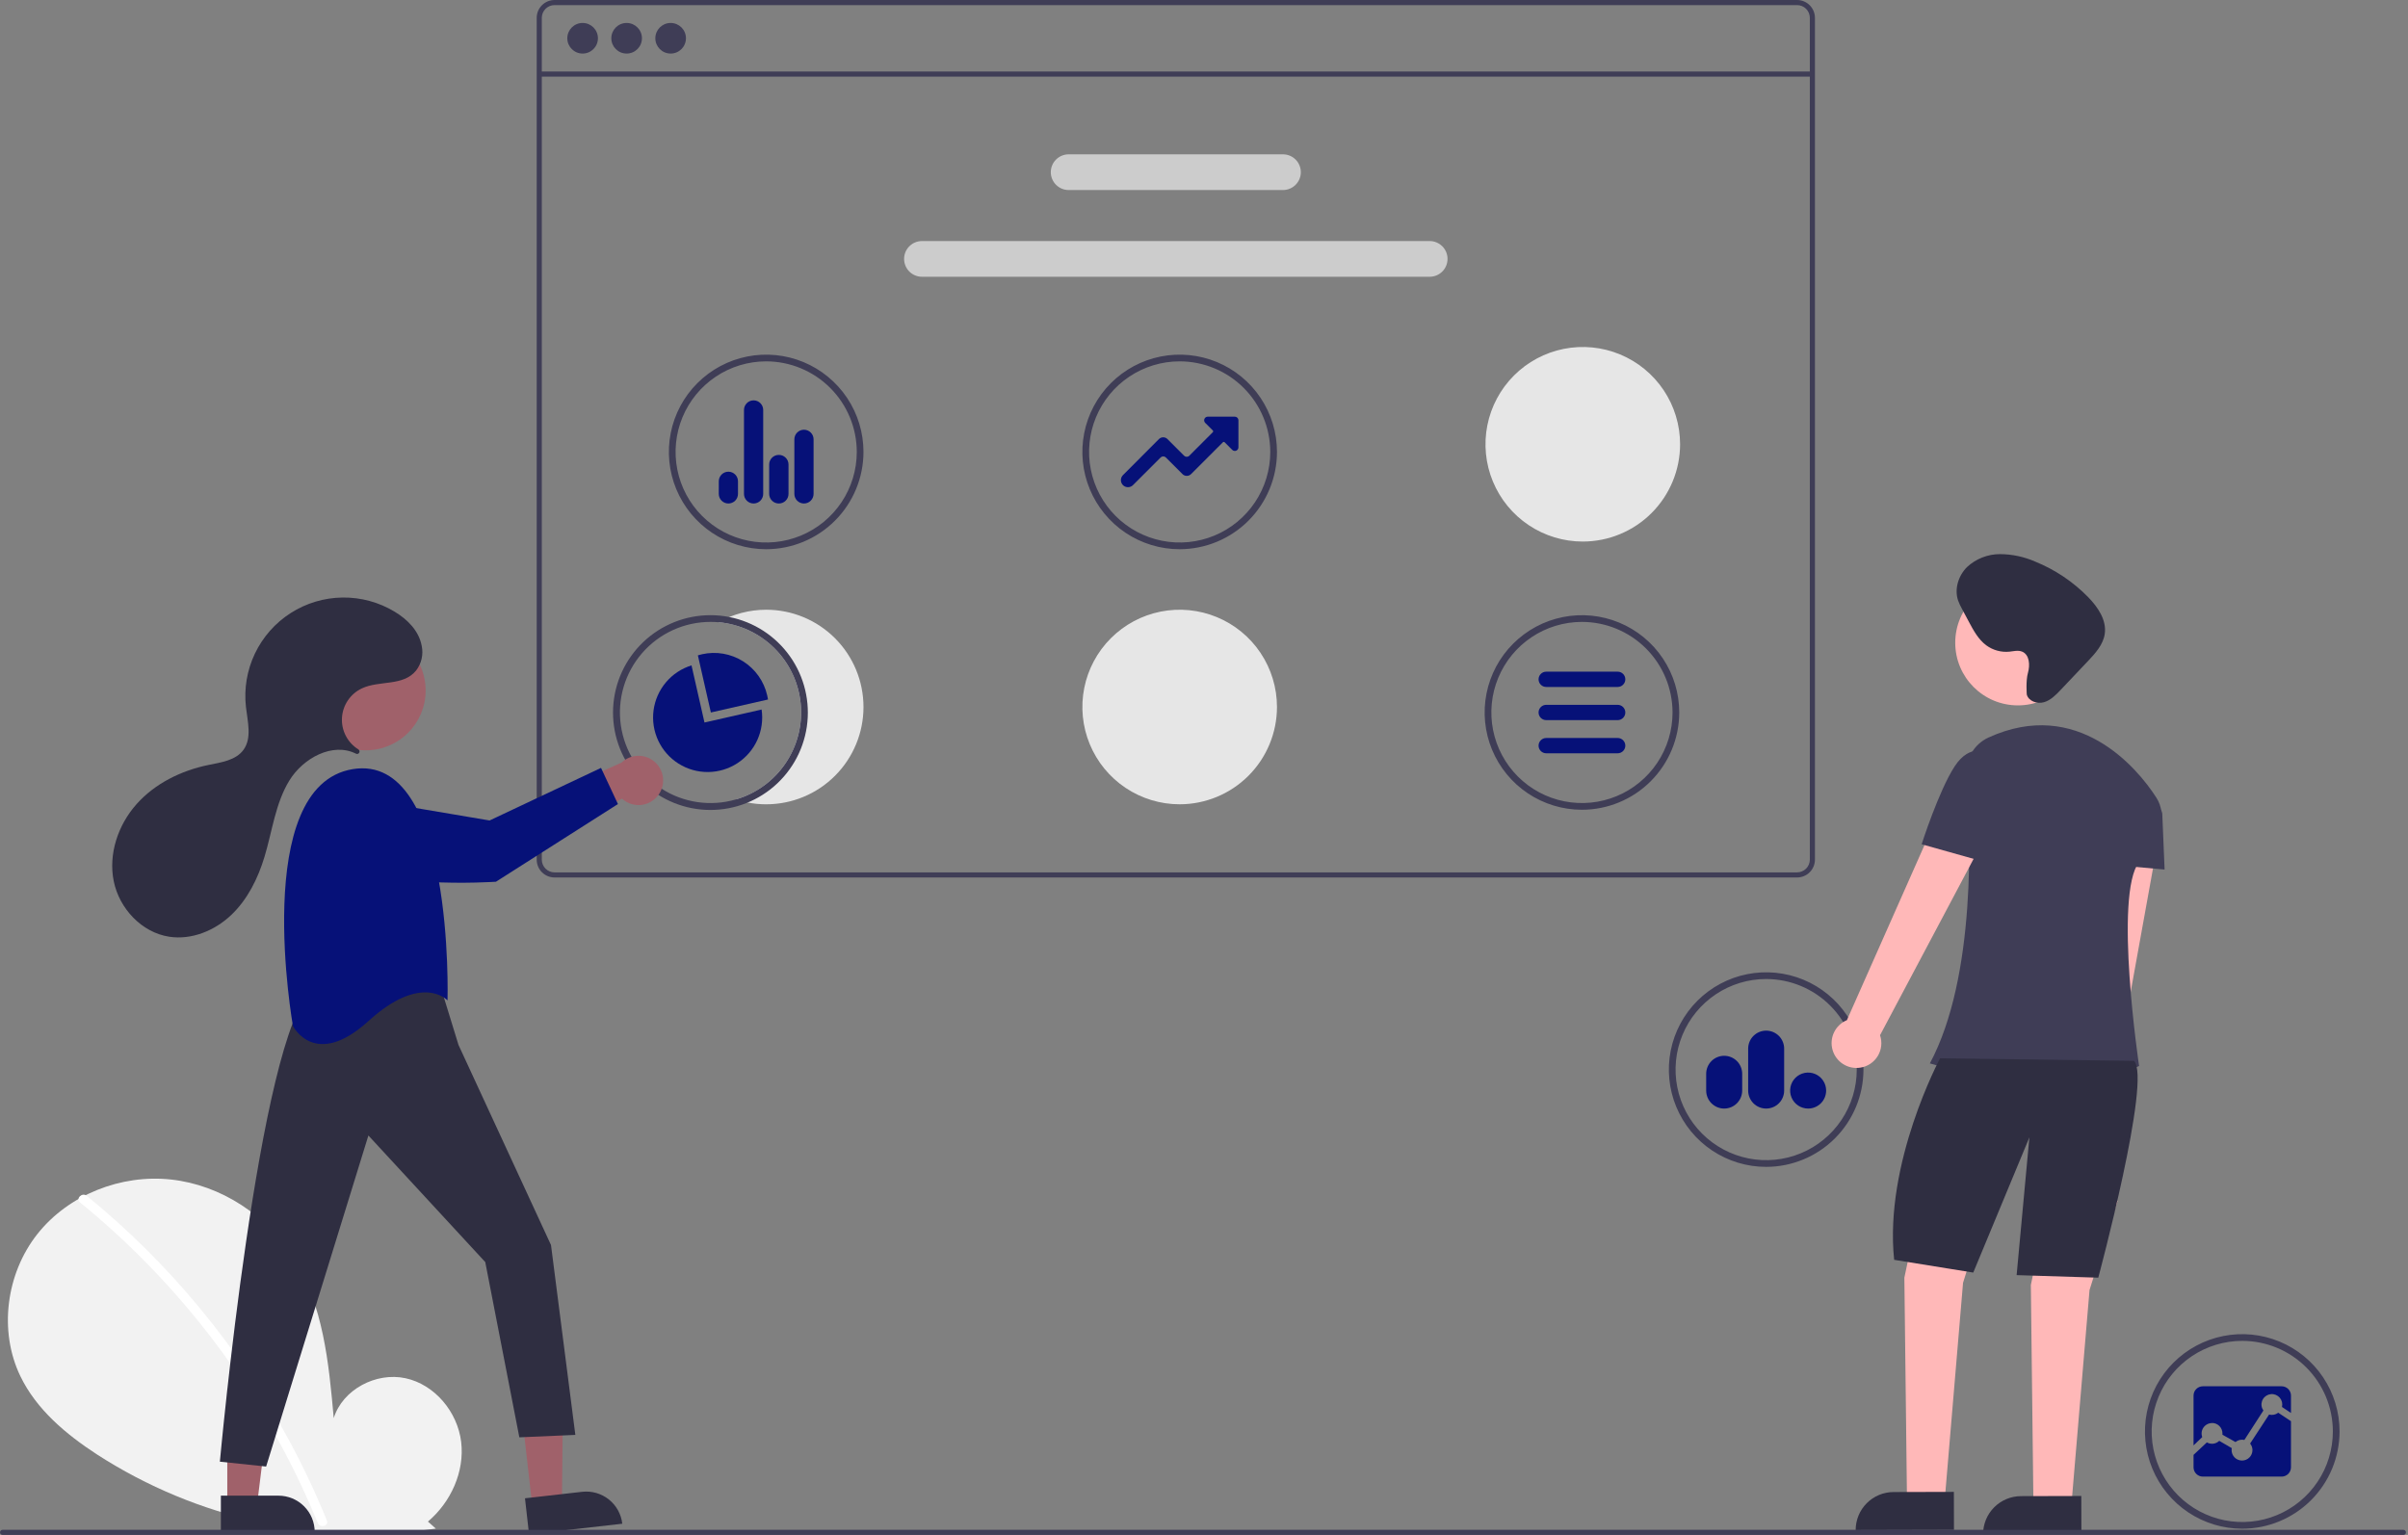<svg width="527" height="336" viewBox="0 0 527 336" fill="none" xmlns="http://www.w3.org/2000/svg">
<rect x="0" y="0" width="527" height="336" fill="#808080" stroke="none"/>
<g clip-path="url(#clip0_62_6545)">
<path d="M93.653 333.077C98.674 328.834 101.724 322.131 100.924 315.606C100.124 309.081 95.17 303.083 88.744 301.697C82.318 300.312 74.992 304.147 73.04 310.425C71.966 298.322 70.728 285.712 64.294 275.406C58.468 266.074 48.377 259.396 37.44 258.201C26.503 257.007 14.988 261.519 8.168 270.151C1.347 278.783 -0.323 291.332 4.454 301.243C7.973 308.543 14.457 313.977 21.25 318.397C43.2 332.56 69.527 338.319 95.387 334.616L93.653 333.077Z" fill="#F2F2F2"/>
<path d="M18.983 261.769C28.007 269.119 36.285 277.34 43.699 286.312C51.114 295.275 57.641 304.936 63.191 315.159C66.292 320.894 69.079 326.794 71.537 332.833C72.039 334.061 70.044 334.596 69.548 333.381C65.194 322.735 59.806 312.541 53.462 302.946C47.15 293.386 39.925 284.46 31.889 276.295C27.344 271.679 22.548 267.317 17.524 263.227C16.494 262.389 17.961 260.937 18.983 261.769V261.769Z" fill="white"/>
<path d="M393.297 0H121.366C120.33 0.001 119.336 0.413 118.604 1.146C117.871 1.879 117.459 2.872 117.458 3.909V188.174C117.459 189.21 117.871 190.204 118.604 190.936C119.336 191.669 120.33 192.081 121.366 192.082H393.297C394.333 192.081 395.327 191.669 396.059 190.936C396.792 190.204 397.204 189.21 397.206 188.174V3.909C397.204 2.872 396.792 1.879 396.059 1.146C395.327 0.413 394.333 0.001 393.297 0V0ZM396.089 188.174C396.088 188.914 395.794 189.624 395.271 190.148C394.747 190.671 394.037 190.965 393.297 190.966H121.366C120.626 190.965 119.916 190.671 119.392 190.148C118.869 189.624 118.575 188.914 118.574 188.174V3.909C118.575 3.168 118.869 2.458 119.392 1.935C119.916 1.411 120.626 1.117 121.366 1.117H393.297C394.037 1.117 394.747 1.411 395.271 1.935C395.794 2.458 396.088 3.168 396.089 3.909V188.174Z" fill="#3F3D56"/>
<path d="M396.647 15.657H118.016V16.774H396.647V15.657Z" fill="#3F3D56"/>
<path d="M127.508 11.726C129.359 11.726 130.859 10.226 130.859 8.376C130.859 6.525 129.359 5.025 127.508 5.025C125.658 5.025 124.158 6.525 124.158 8.376C124.158 10.226 125.658 11.726 127.508 11.726Z" fill="#3F3D56"/>
<path d="M137.14 11.726C138.991 11.726 140.491 10.226 140.491 8.376C140.491 6.525 138.991 5.025 137.14 5.025C135.29 5.025 133.79 6.525 133.79 8.376C133.79 10.226 135.29 11.726 137.14 11.726Z" fill="#3F3D56"/>
<path d="M146.772 11.726C148.623 11.726 150.123 10.226 150.123 8.376C150.123 6.525 148.623 5.025 146.772 5.025C144.922 5.025 143.422 6.525 143.422 8.376C143.422 10.226 144.922 11.726 146.772 11.726Z" fill="#3F3D56"/>
<path d="M280.783 41.599H233.879C232.843 41.599 231.849 41.187 231.116 40.454C230.383 39.721 229.971 38.727 229.971 37.691C229.971 36.654 230.383 35.66 231.116 34.927C231.849 34.194 232.843 33.782 233.879 33.782H280.783C281.82 33.782 282.814 34.194 283.547 34.927C284.28 35.66 284.692 36.654 284.692 37.691C284.692 38.727 284.28 39.721 283.547 40.454C282.814 41.187 281.82 41.599 280.783 41.599V41.599Z" fill="#CCCCCC"/>
<path d="M312.89 60.584H201.773C200.736 60.584 199.742 60.172 199.009 59.439C198.276 58.706 197.864 57.712 197.864 56.675C197.864 55.639 198.276 54.645 199.009 53.912C199.742 53.179 200.736 52.767 201.773 52.767H312.89C313.927 52.767 314.921 53.179 315.654 53.912C316.387 54.645 316.799 55.639 316.799 56.675C316.799 57.712 316.387 58.706 315.654 59.439C314.921 60.172 313.927 60.584 312.89 60.584Z" fill="#CCCCCC"/>
<path d="M346.215 177.258C342.003 177.258 337.886 176.009 334.384 173.669C330.882 171.329 328.152 168.003 326.54 164.112C324.929 160.221 324.507 155.939 325.329 151.808C326.15 147.677 328.178 143.883 331.157 140.904C334.135 137.926 337.929 135.898 342.06 135.076C346.191 134.255 350.473 134.676 354.364 136.288C358.255 137.9 361.581 140.629 363.921 144.131C366.261 147.633 367.51 151.751 367.51 155.963C367.504 161.608 365.258 167.021 361.266 171.014C357.274 175.006 351.861 177.252 346.215 177.258V177.258ZM346.215 136.136C342.293 136.136 338.46 137.299 335.2 139.477C331.939 141.656 329.398 144.752 327.897 148.375C326.397 151.998 326.004 155.985 326.769 159.831C327.534 163.677 329.422 167.209 332.195 169.982C334.968 172.755 338.501 174.643 342.347 175.408C346.193 176.173 350.179 175.781 353.802 174.28C357.425 172.779 360.522 170.238 362.7 166.978C364.879 163.717 366.042 159.884 366.042 155.963C366.036 150.706 363.945 145.666 360.228 141.949C356.511 138.233 351.471 136.142 346.215 136.136V136.136Z" fill="#3F3D56"/>
<path d="M167.681 120.224C163.469 120.224 159.352 118.975 155.85 116.635C152.348 114.295 149.618 110.969 148.006 107.078C146.395 103.186 145.973 98.904 146.795 94.774C147.616 90.643 149.644 86.848 152.623 83.87C155.601 80.892 159.395 78.864 163.526 78.042C167.657 77.22 171.939 77.642 175.83 79.254C179.721 80.865 183.047 83.595 185.387 87.097C187.727 90.599 188.976 94.716 188.976 98.928C188.97 104.574 186.724 109.987 182.732 113.979C178.74 117.972 173.327 120.217 167.681 120.224V120.224ZM167.681 79.101C163.759 79.101 159.926 80.264 156.666 82.443C153.405 84.621 150.864 87.718 149.363 91.341C147.863 94.964 147.47 98.95 148.235 102.796C149 106.642 150.888 110.175 153.661 112.948C156.434 115.721 159.967 117.609 163.813 118.374C167.659 119.139 171.645 118.746 175.268 117.246C178.891 115.745 181.988 113.204 184.166 109.943C186.345 106.683 187.508 102.849 187.508 98.928C187.502 93.672 185.411 88.632 181.694 84.915C177.977 81.198 172.937 79.107 167.681 79.101V79.101Z" fill="#3F3D56"/>
<path d="M175.953 110.217C175.395 110.217 174.86 109.996 174.466 109.602C174.071 109.208 173.849 108.674 173.848 108.116V96.168C173.849 95.611 174.07 95.076 174.464 94.683C174.858 94.289 175.392 94.067 175.949 94.067H175.953C176.51 94.067 177.044 94.289 177.438 94.683C177.832 95.076 178.053 95.611 178.054 96.168V108.116C178.053 108.673 177.832 109.207 177.438 109.601C177.044 109.995 176.51 110.216 175.953 110.217ZM170.467 110.217C170.189 110.22 169.913 110.168 169.655 110.063C169.397 109.959 169.163 109.805 168.965 109.61C168.767 109.414 168.609 109.182 168.501 108.926C168.393 108.669 168.337 108.394 168.336 108.116V101.68C168.337 101.123 168.558 100.589 168.952 100.195C169.346 99.801 169.88 99.579 170.437 99.579H170.467C171.024 99.579 171.558 99.801 171.952 100.195C172.346 100.589 172.567 101.123 172.568 101.68V108.116C172.567 108.673 172.346 109.207 171.952 109.601C171.558 109.995 171.024 110.216 170.467 110.217V110.217ZM164.929 110.217C164.371 110.217 163.836 109.996 163.442 109.602C163.047 109.208 162.825 108.674 162.824 108.116V89.74C162.825 89.183 163.046 88.649 163.44 88.255C163.834 87.862 164.368 87.64 164.925 87.639H164.929C165.486 87.64 166.02 87.862 166.413 88.255C166.807 88.649 167.029 89.183 167.029 89.74V108.116C167.029 108.673 166.807 109.207 166.413 109.601C166.02 109.995 165.486 110.216 164.929 110.217V110.217ZM159.411 110.217C159.135 110.217 158.861 110.163 158.606 110.058C158.351 109.952 158.119 109.797 157.923 109.602C157.728 109.407 157.573 109.175 157.468 108.919C157.362 108.664 157.308 108.391 157.308 108.114L157.31 105.355C157.311 104.797 157.532 104.263 157.926 103.869C158.32 103.475 158.855 103.254 159.412 103.255C159.969 103.255 160.503 103.476 160.897 103.871C161.291 104.265 161.512 104.799 161.512 105.356V108.116C161.511 108.673 161.29 109.207 160.896 109.601C160.502 109.995 159.968 110.216 159.411 110.217V110.217Z" fill="#061178"/>
<path d="M490.727 334.641C486.516 334.641 482.398 333.392 478.896 331.052C475.394 328.712 472.665 325.386 471.053 321.495C469.441 317.604 469.019 313.322 469.841 309.191C470.663 305.06 472.691 301.266 475.669 298.288C478.647 295.309 482.442 293.281 486.573 292.459C490.704 291.638 494.985 292.06 498.877 293.671C502.768 295.283 506.094 298.013 508.434 301.515C510.774 305.017 512.023 309.134 512.023 313.346C512.016 318.992 509.771 324.405 505.778 328.397C501.786 332.389 496.373 334.635 490.727 334.641ZM490.727 293.519C486.806 293.519 482.973 294.682 479.712 296.86C476.452 299.039 473.91 302.135 472.41 305.758C470.909 309.381 470.517 313.368 471.282 317.214C472.047 321.06 473.935 324.593 476.708 327.365C479.48 330.138 483.013 332.026 486.859 332.792C490.705 333.557 494.692 333.164 498.315 331.663C501.938 330.163 505.034 327.621 507.213 324.361C509.391 321.1 510.554 317.267 510.554 313.346C510.548 308.089 508.457 303.05 504.74 299.333C501.023 295.616 495.984 293.525 490.727 293.519V293.519Z" fill="#3F3D56"/>
<path d="M496.598 309.65L492.446 315.998C492.779 316.403 492.961 316.912 492.959 317.436C492.958 318.041 492.717 318.621 492.289 319.049C491.86 319.477 491.28 319.717 490.675 319.717C490.07 319.717 489.489 319.477 489.061 319.049C488.633 318.621 488.392 318.041 488.391 317.436C488.392 317.289 488.405 317.143 488.43 316.998L485.69 315.402C485.336 315.744 484.881 315.963 484.392 316.025C483.904 316.086 483.408 315.988 482.981 315.744L480.065 318.475V321.198C480.066 321.736 480.28 322.252 480.661 322.633C481.041 323.015 481.557 323.23 482.095 323.232H499.355C499.894 323.23 500.41 323.015 500.791 322.634C501.172 322.253 501.387 321.737 501.39 321.198V311.101L498.601 309.247C498.321 309.464 497.995 309.614 497.647 309.684C497.299 309.754 496.94 309.742 496.598 309.65H496.598Z" fill="#061178"/>
<path d="M484.107 311.491C484.713 311.491 485.294 311.732 485.722 312.16C486.151 312.589 486.391 313.17 486.391 313.775V313.775V314.069L489.25 315.669C489.658 315.335 490.169 315.152 490.697 315.152C490.863 315.153 491.029 315.171 491.192 315.205L495.353 308.764C495.145 308.472 495.009 308.135 494.956 307.781C494.903 307.427 494.935 307.065 495.048 306.725C495.161 306.385 495.353 306.076 495.609 305.825C495.864 305.573 496.175 305.385 496.516 305.276C496.858 305.168 497.22 305.141 497.574 305.199C497.927 305.257 498.262 305.397 498.551 305.609C498.841 305.821 499.076 306.098 499.237 306.417C499.399 306.737 499.483 307.091 499.482 307.449C499.482 307.631 499.462 307.811 499.421 307.988L501.39 309.304V305.494C501.387 304.955 501.172 304.439 500.791 304.058C500.41 303.677 499.894 303.462 499.355 303.459H482.095C481.557 303.462 481.041 303.677 480.661 304.058C480.28 304.439 480.066 304.955 480.065 305.494V316.406L481.968 314.582C481.841 314.237 481.799 313.867 481.845 313.503C481.892 313.138 482.026 312.791 482.236 312.489C482.447 312.188 482.726 311.942 483.052 311.772C483.378 311.602 483.74 311.513 484.107 311.513V311.491Z" fill="#061178"/>
<path d="M258.176 120.224C253.964 120.224 249.847 118.975 246.345 116.635C242.843 114.295 240.113 110.969 238.502 107.078C236.89 103.186 236.468 98.904 237.29 94.774C238.111 90.643 240.14 86.848 243.118 83.87C246.096 80.892 249.89 78.864 254.021 78.042C258.152 77.22 262.434 77.642 266.325 79.254C270.217 80.865 273.542 83.595 275.882 87.097C278.222 90.599 279.471 94.716 279.471 98.928C279.465 104.574 277.219 109.987 273.227 113.979C269.235 117.972 263.822 120.217 258.176 120.224V120.224ZM258.176 79.101C254.255 79.101 250.421 80.264 247.161 82.443C243.9 84.621 241.359 87.718 239.858 91.341C238.358 94.964 237.965 98.95 238.73 102.796C239.495 106.642 241.383 110.175 244.156 112.948C246.929 115.721 250.462 117.609 254.308 118.374C258.154 119.139 262.14 118.746 265.763 117.246C269.386 115.745 272.483 113.204 274.661 109.943C276.84 106.683 278.003 102.849 278.003 98.928C277.997 93.672 275.906 88.632 272.189 84.915C268.472 81.198 263.432 79.107 258.176 79.101V79.101Z" fill="#3F3D56"/>
<path d="M246.862 106.647C246.556 106.647 246.257 106.557 246.002 106.387C245.748 106.217 245.55 105.975 245.432 105.692C245.315 105.41 245.284 105.099 245.343 104.798C245.403 104.498 245.55 104.222 245.766 104.006L253.634 96.115C253.757 95.992 253.903 95.894 254.063 95.827C254.224 95.76 254.396 95.726 254.57 95.727H254.571C254.744 95.726 254.917 95.76 255.077 95.826C255.238 95.893 255.383 95.991 255.506 96.114L259.155 99.763C259.229 99.837 259.316 99.896 259.412 99.936C259.509 99.975 259.612 99.996 259.716 99.996H259.717C259.821 99.996 259.924 99.975 260.02 99.935C260.117 99.895 260.204 99.837 260.278 99.763L265.43 94.602C265.454 94.577 265.474 94.548 265.487 94.516C265.5 94.484 265.507 94.45 265.507 94.415C265.507 94.38 265.5 94.346 265.487 94.314C265.474 94.281 265.454 94.252 265.429 94.228L263.762 92.564C263.651 92.453 263.576 92.311 263.545 92.157C263.514 92.004 263.53 91.844 263.59 91.699C263.65 91.554 263.751 91.43 263.882 91.342C264.013 91.255 264.166 91.209 264.323 91.209H270.244C270.454 91.209 270.656 91.293 270.805 91.441C270.953 91.59 271.037 91.792 271.037 92.002V97.919C271.037 98.076 270.991 98.23 270.904 98.36C270.817 98.491 270.693 98.592 270.548 98.653C270.403 98.713 270.243 98.728 270.089 98.698C269.935 98.667 269.794 98.591 269.683 98.481L268.013 96.811C267.989 96.786 267.96 96.767 267.928 96.754C267.895 96.74 267.861 96.733 267.826 96.733C267.792 96.733 267.757 96.74 267.725 96.754C267.693 96.767 267.664 96.786 267.639 96.811L260.663 103.783C260.54 103.906 260.394 104.004 260.234 104.07C260.073 104.137 259.901 104.171 259.728 104.17H259.727C259.554 104.171 259.382 104.137 259.221 104.07C259.061 104.004 258.915 103.906 258.792 103.783L255.141 100.132C254.99 99.987 254.789 99.907 254.58 99.907C254.371 99.907 254.17 99.987 254.019 100.132L247.957 106.194C247.814 106.338 247.643 106.452 247.455 106.53C247.267 106.608 247.066 106.648 246.862 106.647V106.647Z" fill="#061178"/>
<path d="M258.176 176.061C253.964 176.061 249.847 174.812 246.345 172.473C242.843 170.133 240.113 166.807 238.502 162.915C236.89 159.024 236.468 154.742 237.29 150.611C238.111 146.481 240.14 142.686 243.118 139.708C246.096 136.73 249.89 134.701 254.021 133.88C258.152 133.058 262.434 133.48 266.325 135.092C270.217 136.703 273.542 139.433 275.882 142.935C278.222 146.437 279.471 150.554 279.471 154.766C279.465 160.412 277.219 165.825 273.227 169.817C269.235 173.809 263.822 176.055 258.176 176.061V176.061Z" fill="#E6E6E6"/>
<path d="M346.4 118.548C342.188 118.548 338.071 117.299 334.569 114.959C331.067 112.619 328.337 109.294 326.726 105.402C325.114 101.511 324.692 97.229 325.514 93.098C326.335 88.968 328.364 85.173 331.342 82.195C334.32 79.217 338.114 77.188 342.245 76.367C346.376 75.545 350.658 75.967 354.549 77.579C358.441 79.19 361.766 81.92 364.106 85.422C366.446 88.924 367.695 93.041 367.695 97.253C367.689 102.899 365.443 108.312 361.451 112.304C357.459 116.296 352.046 118.542 346.4 118.548V118.548Z" fill="#E6E6E6"/>
<path d="M167.681 133.47C164.026 133.475 160.433 134.417 157.245 136.206C161.852 136.613 166.171 138.617 169.457 141.872C172.742 145.127 174.787 149.427 175.237 154.029C175.687 158.632 174.515 163.247 171.923 167.077C169.331 170.906 165.483 173.71 161.043 175.002C161.874 175.278 162.723 175.5 163.583 175.667C164.933 175.933 166.306 176.065 167.681 176.063C173.33 176.063 178.747 173.82 182.74 169.826C186.734 165.832 188.978 160.415 188.978 154.767C188.978 149.119 186.734 143.702 182.74 139.708C178.747 135.714 173.33 133.47 167.681 133.47V133.47Z" fill="#E6E6E6"/>
<path d="M159.602 135.067C158.252 134.797 156.879 134.662 155.503 134.665C150.027 134.659 144.76 136.761 140.791 140.534C136.823 144.307 134.459 149.462 134.188 154.931C133.918 160.4 135.762 165.763 139.339 169.909C142.916 174.055 147.95 176.666 153.4 177.201C158.849 177.735 164.296 176.153 168.61 172.781C172.924 169.409 175.775 164.506 176.573 159.088C177.37 153.671 176.052 148.155 172.893 143.683C169.733 139.21 164.974 136.126 159.602 135.067V135.067ZM161.042 175.002C158.315 175.796 155.449 175.994 152.639 175.583C149.828 175.173 147.139 174.164 144.752 172.624C142.366 171.083 140.338 169.049 138.806 166.657C137.274 164.265 136.274 161.572 135.874 158.76C135.473 155.948 135.681 153.083 136.484 150.359C137.286 147.634 138.665 145.114 140.526 142.969C142.387 140.823 144.688 139.103 147.272 137.923C149.856 136.744 152.663 136.134 155.503 136.134C156.09 136.134 156.67 136.162 157.245 136.206C161.852 136.613 166.171 138.617 169.457 141.872C172.742 145.126 174.787 149.427 175.237 154.029C175.687 158.632 174.515 163.247 171.923 167.077C169.331 170.906 165.483 173.71 161.042 175.002V175.002Z" fill="#3F3D56"/>
<path d="M167.903 152.213C167.199 149.128 165.299 146.448 162.621 144.762C159.944 143.076 156.706 142.521 153.62 143.22C153.318 143.289 153.006 143.374 152.731 143.458L155.577 155.964L168.082 153.123C168.03 152.832 167.971 152.515 167.903 152.213Z" fill="#061178"/>
<path d="M166.691 155.318L154.18 158.159L151.34 145.654C149.158 146.329 147.216 147.615 145.744 149.36C144.271 151.105 143.33 153.236 143.032 155.499C142.733 157.763 143.09 160.065 144.06 162.132C145.03 164.199 146.573 165.945 148.505 167.162C150.437 168.379 152.677 169.016 154.96 168.999C157.243 168.981 159.474 168.31 161.387 167.063C163.3 165.817 164.815 164.048 165.754 161.966C166.692 159.884 167.014 157.577 166.681 155.318H166.691Z" fill="#061178"/>
<path d="M386.53 255.431C382.319 255.431 378.201 254.182 374.699 251.842C371.197 249.502 368.468 246.176 366.856 242.285C365.244 238.394 364.822 234.112 365.644 229.981C366.466 225.85 368.494 222.056 371.472 219.077C374.451 216.099 378.245 214.071 382.376 213.249C386.507 212.428 390.789 212.849 394.68 214.461C398.571 216.073 401.897 218.803 404.237 222.305C406.577 225.807 407.826 229.924 407.826 234.136C407.819 239.782 405.574 245.194 401.582 249.187C397.589 253.179 392.176 255.425 386.53 255.431V255.431ZM386.53 214.309C382.609 214.309 378.776 215.472 375.515 217.65C372.255 219.829 369.714 222.925 368.213 226.548C366.712 230.171 366.32 234.158 367.085 238.004C367.85 241.85 369.738 245.382 372.511 248.155C375.284 250.928 378.816 252.816 382.662 253.581C386.508 254.346 390.495 253.954 394.118 252.453C397.741 250.953 400.837 248.411 403.016 245.151C405.194 241.89 406.357 238.057 406.357 234.136C406.351 228.879 404.26 223.84 400.543 220.123C396.827 216.406 391.787 214.315 386.53 214.309V214.309Z" fill="#3F3D56"/>
<path d="M395.719 242.668C394.94 242.669 394.178 242.438 393.529 242.006C392.881 241.573 392.375 240.958 392.077 240.238C391.778 239.518 391.699 238.726 391.851 237.961C392.002 237.197 392.377 236.494 392.928 235.943C393.479 235.391 394.181 235.015 394.945 234.863C395.709 234.71 396.502 234.788 397.222 235.085C397.943 235.383 398.558 235.888 398.992 236.536C399.425 237.183 399.657 237.945 399.658 238.725C399.658 239.77 399.243 240.772 398.505 241.512C397.766 242.251 396.764 242.667 395.719 242.668ZM386.53 242.668C385.486 242.667 384.485 242.252 383.747 241.514C383.009 240.775 382.593 239.774 382.592 238.73V229.541C382.593 228.498 383.009 227.497 383.747 226.76C384.486 226.022 385.487 225.608 386.53 225.608C387.574 225.608 388.575 226.022 389.314 226.76C390.052 227.497 390.468 228.498 390.469 229.541V238.73C390.468 239.774 390.052 240.775 389.314 241.514C388.576 242.252 387.575 242.667 386.53 242.668V242.668ZM377.344 242.668C376.299 242.667 375.298 242.252 374.559 241.513C373.82 240.774 373.404 239.772 373.403 238.727V235.056C373.403 234.011 373.819 233.008 374.558 232.269C375.297 231.53 376.299 231.115 377.344 231.115C378.39 231.115 379.392 231.53 380.131 232.269C380.87 233.008 381.285 234.011 381.285 235.056V238.727C381.284 239.772 380.869 240.774 380.13 241.513C379.391 242.252 378.389 242.667 377.344 242.668V242.668Z" fill="#061178"/>
<path d="M116.495 329.677L122.986 328.94L123.234 303.553L113.654 304.641L116.495 329.677Z" fill="#A0616A"/>
<path d="M136.188 333.547L115.788 335.862L114.894 327.98L127.412 326.559C129.502 326.322 131.601 326.925 133.247 328.235C134.893 329.546 135.951 331.456 136.188 333.547V333.547L136.188 333.547Z" fill="#2F2E41"/>
<path d="M49.741 329.271L56.273 329.271L59.381 304.074L49.74 304.074L49.741 329.271Z" fill="#A0616A"/>
<path d="M68.872 335.336L48.341 335.337L48.341 327.405L60.939 327.404C63.043 327.404 65.061 328.24 66.548 329.727C68.036 331.215 68.872 333.232 68.872 335.336V335.336L68.872 335.336Z" fill="#2F2E41"/>
<path d="M96.61 216.592L100.34 228.725L120.588 272.541L125.916 314.102L113.661 314.635L106.201 276.271L80.625 248.563L58.246 321.029L48.122 319.964C48.122 319.964 56.647 226.184 68.37 216.592C68.37 216.592 87.552 207.534 96.61 216.592Z" fill="#2F2E41"/>
<path d="M80.065 164.243C87.293 164.243 93.152 158.384 93.152 151.156C93.152 143.928 87.293 138.069 80.065 138.069C72.837 138.069 66.978 143.928 66.978 151.156C66.978 158.384 72.837 164.243 80.065 164.243Z" fill="#A0616A"/>
<path d="M97.942 218.99C97.942 218.99 99.541 164.64 77.161 168.37C54.782 172.1 64.107 224.585 64.107 224.585C64.107 224.585 68.902 234.176 80.625 223.519C92.347 212.863 97.942 218.99 97.942 218.99Z" fill="#061178"/>
<path d="M144.273 173.752C143.853 174.413 143.293 174.974 142.632 175.395C141.972 175.817 141.227 176.088 140.451 176.19C139.674 176.293 138.885 176.224 138.138 175.988C137.391 175.752 136.704 175.355 136.127 174.826L119.364 183.857L120.242 174.001L136.026 166.936C136.98 166.025 138.235 165.497 139.553 165.45C140.871 165.403 142.16 165.841 143.177 166.681C144.193 167.521 144.867 168.705 145.069 170.008C145.271 171.311 144.987 172.644 144.273 173.752L144.273 173.752Z" fill="#A0616A"/>
<path d="M79.94 175.006L107.15 179.605L131.535 168.094L135.237 176.011L108.543 193.013C108.543 193.013 80.282 194.932 73.748 187.479C71.298 184.685 71.018 182.141 71.625 180.053C72.156 178.342 73.295 176.885 74.827 175.955C76.358 175.026 78.177 174.688 79.94 175.006V175.006Z" fill="#061178"/>
<path d="M78.508 164.907C78.571 164.851 78.619 164.781 78.65 164.703C78.681 164.625 78.693 164.541 78.686 164.457C78.678 164.374 78.652 164.293 78.608 164.221C78.564 164.15 78.503 164.09 78.432 164.046C77.27 163.326 76.323 162.306 75.691 161.094C75.059 159.882 74.765 158.522 74.84 157.157C74.915 155.793 75.356 154.473 76.117 153.338C76.878 152.202 77.931 151.293 79.165 150.705C83.013 148.87 88.227 150.297 91.071 146.772C91.65 146.018 92.059 145.148 92.27 144.221C92.482 143.294 92.492 142.333 92.298 141.402C91.684 138.073 89.181 135.6 86.378 133.906C82.934 131.824 78.977 130.748 74.953 130.801C70.93 130.853 67.001 132.031 63.613 134.202C60.225 136.372 57.512 139.448 55.783 143.081C54.053 146.715 53.376 150.76 53.827 154.758C54.189 157.963 55.178 161.556 53.273 164.158C51.595 166.448 48.43 166.877 45.649 167.446C39.685 168.666 33.931 171.482 29.884 176.029C25.836 180.576 23.677 186.957 24.898 192.921C26.118 198.885 31.014 204.126 37.031 205.051C41.928 205.803 46.986 203.723 50.582 200.315C54.179 196.906 56.452 192.303 57.886 187.56C59.588 181.931 60.259 175.864 63.332 170.849C66.339 165.942 72.819 162.424 77.897 164.98C77.995 165.031 78.105 165.051 78.214 165.038C78.323 165.025 78.426 164.979 78.508 164.907V164.907Z" fill="#2F2E41"/>
<path d="M457.764 261.777C458.472 261.425 459.095 260.921 459.587 260.302C460.08 259.683 460.431 258.964 460.615 258.194C460.8 257.425 460.813 256.625 460.655 255.85C460.497 255.075 460.17 254.344 459.699 253.708L472.308 183.925L460.542 183.77L451.785 252.777C450.77 253.639 450.107 254.844 449.921 256.163C449.736 257.482 450.04 258.823 450.777 259.932C451.514 261.042 452.632 261.842 453.92 262.182C455.208 262.522 456.575 262.378 457.764 261.777H457.764Z" fill="#FFB8B8"/>
<path d="M421.245 258.469L416.778 279.687L417.336 327.149H425.712L429.62 280.804L435.762 261.261L421.245 258.469Z" fill="#FFB8B8"/>
<path d="M448.926 260.061L444.459 281.279L445.017 328.741H453.393L457.301 282.396L463.444 262.853L448.926 260.061Z" fill="#FFB8B8"/>
<path d="M414.411 326.61L427.613 326.577L427.634 334.889L406.119 334.943C406.117 333.851 406.329 332.77 406.744 331.76C407.159 330.751 407.769 329.833 408.539 329.059C409.309 328.285 410.224 327.671 411.231 327.25C412.239 326.83 413.319 326.612 414.411 326.61V326.61Z" fill="#2F2E41"/>
<path d="M442.298 327.507L455.5 327.474L455.521 335.787L434.006 335.841C434.003 334.749 434.216 333.668 434.631 332.658C435.046 331.649 435.656 330.731 436.426 329.957C437.196 329.183 438.111 328.568 439.118 328.148C440.126 327.728 441.206 327.51 442.298 327.507V327.507Z" fill="#2F2E41"/>
<path d="M441.626 154.411C449.2 154.411 455.34 148.271 455.34 140.697C455.34 133.122 449.2 126.982 441.626 126.982C434.051 126.982 427.911 133.122 427.911 140.697C427.911 148.271 434.051 154.411 441.626 154.411Z" fill="#FFB8B8"/>
<path d="M471.933 174.618C467.761 168.07 454.66 152.543 435.166 161.456C433.63 162.166 432.348 163.33 431.493 164.79C430.638 166.25 430.25 167.937 430.382 169.624C431.325 182.076 432.515 213.8 422.361 232.783C422.361 232.783 451.955 241.717 468.148 233.341C468.148 233.341 462.565 195.93 468.148 188.671C470.01 186.351 471.518 183.769 472.623 181.007C473.01 179.961 473.15 178.84 473.03 177.731C472.911 176.622 472.535 175.556 471.933 174.618V174.618Z" fill="#3F3D56"/>
<path d="M466.473 174.153L471.953 176.436C472.318 176.588 472.632 176.841 472.858 177.166C473.084 177.49 473.213 177.872 473.229 178.267L473.732 190.346L461.448 189.229L466.473 174.153Z" fill="#3F3D56"/>
<path d="M424.595 231.666C424.595 231.666 412.311 254.56 414.544 275.778L431.854 278.57L444.138 248.976L441.346 279.128L459.214 279.687C459.214 279.687 470.94 236.133 467.032 232.225L424.595 231.666Z" fill="#2F2E41"/>
<path d="M407.148 233.71C407.93 233.59 408.676 233.301 409.334 232.861C409.992 232.422 410.546 231.844 410.956 231.168C411.366 230.491 411.623 229.733 411.709 228.947C411.795 228.16 411.707 227.365 411.452 226.616L436.372 179.639L425.213 175.902L404.2 223.315C402.97 223.826 401.971 224.772 401.392 225.971C400.812 227.17 400.693 228.54 401.057 229.822C401.42 231.103 402.241 232.207 403.363 232.923C404.486 233.64 405.833 233.92 407.148 233.71H407.148Z" fill="#FFB8B8"/>
<path d="M439.774 166.922L435.158 164.858C435.158 164.858 431.245 162.432 427.776 167.77C424.307 173.108 420.56 184.807 420.56 184.807L435.619 189.045L439.774 166.922Z" fill="#3F3D56"/>
<path d="M443.822 147.299C444.315 145.59 444.172 143.276 442.515 142.629C441.651 142.293 440.688 142.558 439.766 142.653C437.961 142.83 436.155 142.333 434.695 141.257C432.981 139.982 431.922 138.034 430.916 136.149L429.395 133.299C429.056 132.704 428.768 132.083 428.532 131.441C427.686 128.924 428.605 126.01 430.486 124.136C432.452 122.307 435.039 121.293 437.724 121.298C440.388 121.318 443.02 121.881 445.458 122.955C449.792 124.722 453.717 127.359 456.99 130.703C459.13 132.892 461.078 135.743 460.631 138.772C460.283 141.129 458.565 143.016 456.926 144.746L450.982 151.02C449.93 152.132 448.805 153.288 447.335 153.715C445.865 154.142 443.972 153.515 443.571 152.038C443.571 152.038 443.33 149.009 443.822 147.299Z" fill="#2F2E41"/>
<path d="M525.993 336H0.558C0.41 336 0.268 335.941 0.164 335.837C0.059 335.732 0 335.59 0 335.442C0 335.294 0.059 335.152 0.164 335.047C0.268 334.942 0.41 334.883 0.558 334.883H525.993C526.141 334.883 526.283 334.942 526.388 335.047C526.493 335.152 526.552 335.294 526.552 335.442C526.552 335.59 526.493 335.732 526.388 335.837C526.283 335.941 526.141 336 525.993 336Z" fill="#3F3D56"/>
<path d="M354.032 164.897H338.398C337.953 164.897 337.527 164.72 337.213 164.406C336.899 164.092 336.722 163.666 336.722 163.222C336.722 162.777 336.899 162.351 337.213 162.037C337.527 161.723 337.953 161.546 338.398 161.546H354.032C354.476 161.546 354.903 161.723 355.217 162.037C355.531 162.351 355.707 162.777 355.707 163.222C355.707 163.666 355.531 164.092 355.217 164.406C354.903 164.72 354.476 164.897 354.032 164.897V164.897Z" fill="#061178"/>
<path d="M354.032 157.638H338.398C337.953 157.638 337.527 157.461 337.213 157.147C336.899 156.833 336.722 156.407 336.722 155.963C336.722 155.518 336.899 155.092 337.213 154.778C337.527 154.464 337.953 154.287 338.398 154.287H354.032C354.476 154.287 354.903 154.464 355.217 154.778C355.531 155.092 355.707 155.518 355.707 155.963C355.707 156.407 355.531 156.833 355.217 157.147C354.903 157.461 354.476 157.638 354.032 157.638V157.638Z" fill="#061178"/>
<path d="M354.032 150.379H338.398C337.953 150.379 337.527 150.202 337.213 149.888C336.899 149.574 336.722 149.148 336.722 148.704C336.722 148.259 336.899 147.833 337.213 147.519C337.527 147.205 337.953 147.029 338.398 147.029H354.032C354.476 147.029 354.903 147.205 355.217 147.519C355.531 147.833 355.707 148.259 355.707 148.704C355.707 149.148 355.531 149.574 355.217 149.888C354.903 150.202 354.476 150.379 354.032 150.379V150.379Z" fill="#061178"/>
</g>
<defs>
<clipPath id="clip0_62_6545">
<rect width="526.552" height="336" fill="white"/>
</clipPath>
</defs>
</svg>
